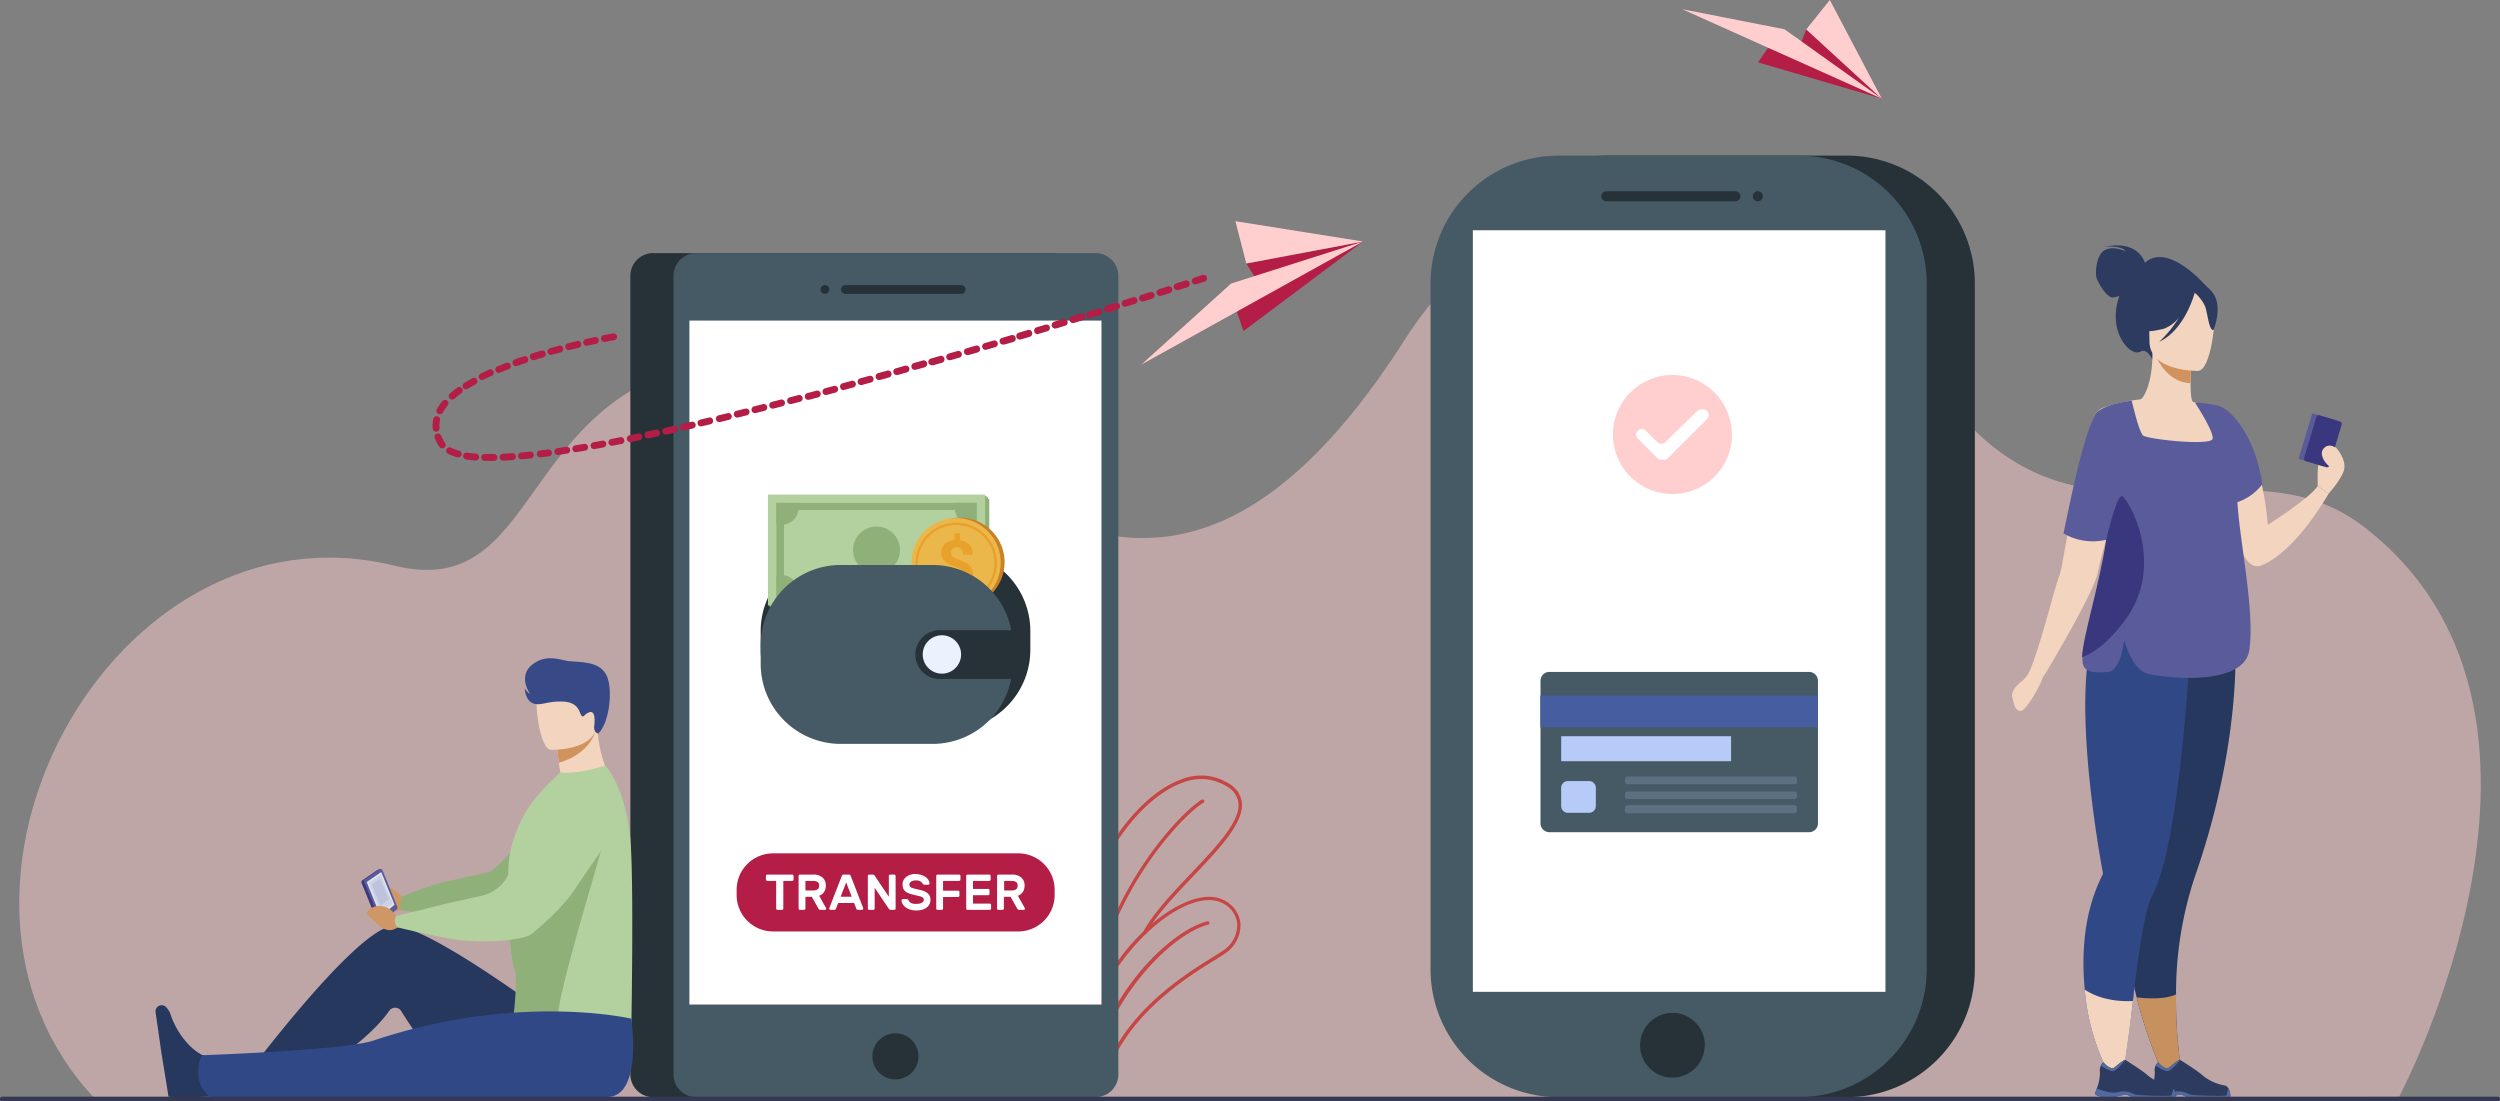 <svg xmlns="http://www.w3.org/2000/svg" xmlns:xlink="http://www.w3.org/1999/xlink" viewBox="0 0 564.36 248.65"><rect x="0" y="0" width="564.36" height="248.65" fill="#808080" stroke="none"/><defs><style>.cls-1{fill:none;}.cls-2{clip-path:url(#clip-path);}.cls-3{opacity:0.49;}.cls-4{clip-path:url(#clip-path-3);}.cls-5{fill:#ffcfcf;}.cls-6{fill:#c64646;}.cls-7{fill:#263238;}.cls-8{fill:#455a64;}.cls-9{fill:#fff;}.cls-10{fill:#27385f;}.cls-11{fill:#d09766;}.cls-12{fill:#f3d4be;}.cls-13{fill:#90b07a;}.cls-14{fill:#b3d09f;}.cls-15{fill:#39377d;}.cls-16{fill:#595b9a;}.cls-17{fill:#e2e5f0;}.cls-18{fill:#ced2e7;}.cls-19{fill:#bcc3da;}.cls-20{fill:#304886;}.cls-21{fill:#d2925e;}.cls-22{fill:#384987;}.cls-23{fill:#b41d45;}.cls-24{fill:#2e3b61;}.cls-25{fill:#c6915f;}.cls-26{fill:#536aa1;}.cls-27{fill:#465d9f;}.cls-28{fill:#b6cbf8;}.cls-29{opacity:0.2;}.cls-30{clip-path:url(#clip-path-4);}.cls-31{clip-path:url(#clip-path-5);}.cls-32{clip-path:url(#clip-path-6);}.cls-33{fill:#ca8024;}.cls-34{fill:#ecb74a;}.cls-35{fill:#e8a22c;}.cls-36{fill:#eaf2fd;}.cls-37{fill:#343852;}</style><clipPath id="clip-path" transform="translate(-8.48 -216.73)"><rect class="cls-1" width="600" height="600"/></clipPath><clipPath id="clip-path-3" transform="translate(-8.48 -216.73)"><rect class="cls-1" x="12.83" y="259.9" width="555.67" height="205.06"/></clipPath><clipPath id="clip-path-4" transform="translate(-8.48 -216.73)"><rect class="cls-1" x="375.3" y="392.02" width="38.86" height="1.78"/></clipPath><clipPath id="clip-path-5" transform="translate(-8.48 -216.73)"><rect class="cls-1" x="375.3" y="395.37" width="38.86" height="1.74"/></clipPath><clipPath id="clip-path-6" transform="translate(-8.48 -216.73)"><rect class="cls-1" x="375.29" y="398.46" width="38.86" height="1.85"/></clipPath></defs><title>Asset 7</title><g id="Layer_2" data-name="Layer 2"><g id="Layer_1-2" data-name="Layer 1"><g class="cls-2"><g class="cls-2"><g class="cls-3"><g class="cls-4"><path class="cls-5" d="M550.05,464.34s46.56-87.27-8.25-128.92c-30.58-23.24-72.34,18-103.35-44.35-18.05-36.3-81.2-47.32-112.78,2.24s-58.73,49.31-80.52,40.14c-25-10.52-36-42.16-75.09-35.47-45.2,7.74-39.15,54.62-72.47,46.46C33.35,328.69-14.25,418.65,30.16,465Z" transform="translate(-8.48 -216.73)"/></g></g><path class="cls-6" d="M257.25,462.17a.4.4,0,0,1-.15,0l-4.29-1.82a.39.39,0,0,1-.22-.29c0-.12-2.14-12.31,8.51-26.78,7.61-10.32,17.95-16.21,23.53-13.4a6.62,6.62,0,0,1,3.88,5.36,7.68,7.68,0,0,1-3.47,6.72c-.53.38-1.34.88-2.37,1.52-6.36,3.93-21.26,13.14-25,28.43a.37.37,0,0,1-.21.25.33.33,0,0,1-.17,0m-3.93-2.48,3.66,1.56c4-15.33,18.9-24.52,25.28-28.46,1-.63,1.82-1.13,2.32-1.49a6.91,6.91,0,0,0,3.15-6,5.78,5.78,0,0,0-3.44-4.73c-5.27-2.64-15.17,3.15-22.56,13.17-9.69,13.17-8.63,24.35-8.41,26" transform="translate(-8.48 -216.73)"/><path class="cls-6" d="M254.82,461.14h-.06a.38.38,0,0,1-.33-.43c2.43-18.16,17.61-33.7,26.59-36a.4.4,0,0,1,.48.28.41.41,0,0,1-.29.48c-8.87,2.28-23.71,18.13-26,35.35a.39.39,0,0,1-.38.34" transform="translate(-8.48 -216.73)"/><path class="cls-6" d="M253,460.35a.33.33,0,0,1-.17,0l-2.88-1.37a.38.38,0,0,1-.22-.29c0-.18-2.72-18.29,4.75-41,3.8-11.56,12.48-22.09,20.64-25a11.75,11.75,0,0,1,10.69.88,5.86,5.86,0,0,1,3,4.21c.58,4.6-5,10.47-10.9,16.68-4.13,4.34-8.4,8.84-10.68,13a.38.38,0,0,1-.52.16.39.39,0,0,1-.16-.53c2.32-4.28,6.63-8.81,10.79-13.2,5.78-6.07,11.23-11.81,10.7-16a5.06,5.06,0,0,0-2.66-3.65,11,11,0,0,0-10-.8c-8,2.86-16.43,13.18-20.16,24.54-7,21.24-5,38.39-4.75,40.43l2.69,1.28a.39.39,0,0,1,.19.52.39.39,0,0,1-.35.22" transform="translate(-8.48 -216.73)"/><path class="cls-6" d="M253.89,449.22h0a.39.39,0,0,1-.36-.42c2-28.35,21-48.4,26.22-51.55a.39.39,0,1,1,.41.67c-5.14,3.1-23.9,22.89-25.86,50.94a.39.39,0,0,1-.39.36" transform="translate(-8.48 -216.73)"/><path class="cls-7" d="M371.1,464.41h54.36a28.91,28.91,0,0,0,28.83-28.83V280.69a28.91,28.91,0,0,0-28.83-28.83H371.09a28.91,28.91,0,0,0-28.82,28.83V435.58a28.91,28.91,0,0,0,28.83,28.83" transform="translate(-8.48 -216.73)"/><path class="cls-8" d="M360.24,464.41H414.6a28.91,28.91,0,0,0,28.83-28.83V280.69a28.91,28.91,0,0,0-28.83-28.83H360.24a28.91,28.91,0,0,0-28.83,28.83V435.58a28.91,28.91,0,0,0,28.83,28.83" transform="translate(-8.48 -216.73)"/><path class="cls-7" d="M371,262.17h29.12a1.14,1.14,0,1,0,0-2.27H371a1.14,1.14,0,0,0,0,2.27" transform="translate(-8.48 -216.73)"/><path class="cls-7" d="M405.29,262.17h0a1.14,1.14,0,1,0-1.13-1.13,1.14,1.14,0,0,0,1.13,1.13" transform="translate(-8.48 -216.73)"/><path class="cls-7" d="M393.34,452.67A7.31,7.31,0,1,0,386,460a7.31,7.31,0,0,0,7.31-7.31" transform="translate(-8.48 -216.73)"/><rect class="cls-9" x="332.49" y="51.98" width="93.14" height="171.92"/><path class="cls-7" d="M155.92,273.87h90.15A5.15,5.15,0,0,1,251.2,279V459.27a5.15,5.15,0,0,1-5.13,5.14H155.92a5.16,5.16,0,0,1-5.14-5.14V279a5.16,5.16,0,0,1,5.14-5.14" transform="translate(-8.48 -216.73)"/><path class="cls-8" d="M165.66,273.87H255.8a5.15,5.15,0,0,1,5.14,5.14V459.27a5.15,5.15,0,0,1-5.14,5.14H165.66a5.15,5.15,0,0,1-5.14-5.14V279a5.15,5.15,0,0,1,5.14-5.14" transform="translate(-8.48 -216.73)"/><rect class="cls-9" x="155.63" y="72.37" width="93.02" height="154.4"/><path class="cls-7" d="M199.34,281.08h26.1a1,1,0,1,1,0,2h-26.1a1,1,0,1,1,0-2" transform="translate(-8.48 -216.73)"/><path class="cls-7" d="M194.7,281.08a1,1,0,1,1-1,1,1,1,0,0,1,1-1" transform="translate(-8.48 -216.73)"/><path class="cls-7" d="M210.62,450a5.2,5.2,0,1,1-5.2,5.2,5.2,5.2,0,0,1,5.2-5.2" transform="translate(-8.48 -216.73)"/><path class="cls-10" d="M56.14,464.29s-8.4.3-9.64,0c0-.24-1.6-10-1.6-10l-1.3-9.05A1.38,1.38,0,0,1,45.88,444a4.38,4.38,0,0,1,1.18,1.94c1.06,3.19,4.17,8.32,8.79,9.66,4.87,1.41.29,8.71.29,8.71" transform="translate(-8.48 -216.73)"/><path class="cls-11" d="M99.92,418.9l-.83.29A5.51,5.51,0,0,0,92.51,417s-1.76.74-.72,1.71.79.46,2.24,1.85,3.42,2.09,4.78,1.62l1.5-.53Z" transform="translate(-8.48 -216.73)"/><path class="cls-10" d="M137.15,449.52S106.34,426,97.58,425.72s-37.19,38.65-37.19,38.65H71s18.75-10,25.35-19.46a1.61,1.61,0,0,1,2.7.07c3.41,5.45,12.33,18.82,18.09,19.39,6.19.62,20-14.85,20-14.85" transform="translate(-8.48 -216.73)"/><path class="cls-12" d="M134.2,385.47s.19,1.54.44,3.45c.34,2.47.78,5.54,1.07,6.5l9.27,2.35.68-6.74a27.26,27.26,0,0,1-2.3-11.24Z" transform="translate(-8.48 -216.73)"/><path class="cls-13" d="M142.26,399.5l-13.17,16.13-4.61,5.64s-8.24,1.55-12.57,1.92c-3.13.27-13.1-1-13.1-1l.28-3a73.85,73.85,0,0,1,9.13-3.25c3-.63,10.58-2.34,10.58-2.34,2.87-1,13.76-15.12,13.76-15.12Z" transform="translate(-8.48 -216.73)"/><path class="cls-14" d="M150.85,457.11l-26.93-2.2s-.08-.54-.2-1.45a8,8,0,0,1-.07-.88c-.06-2.69,1-6.32,1.45-9.88a14.6,14.6,0,0,0-.38-6.69c-.83-2.33-1.21-6.73-1.38-10.92-.21-5.25-.09-10.15-.09-10.19a25,25,0,0,1,1.86-10.58c2.62-7,7.52-10.9,9.82-13.23,0,0,2.82.69,10.12-1.5.22-.07.85.85,1.12,1.39,0,0,3.17,4,4.47,13.76,1.16,8.73.21,52.37.21,52.37" transform="translate(-8.48 -216.73)"/><path class="cls-13" d="M144.11,408.74c-.05,1.23-10.89,35.73-9.56,38.27,6.43,12.31-9.77,6.76-10.65,3.59.3-2.35,1.54-12.58.82-14.59-.83-2.33-1.21-6.73-1.38-10.92a14.86,14.86,0,0,1,1.77-4.63c4-.63,19.41-21.21,19-11.72" transform="translate(-8.48 -216.73)"/><path class="cls-15" d="M90.25,415.47l3.34-2.29a.19.19,0,0,1,.09-.05h0l.63-.26,3.07,9.71-2.69,2.18-.48.21h0a.5.5,0,0,1-.61-.34l-3.48-8.53a.52.52,0,0,1,.14-.63" transform="translate(-8.48 -216.73)"/><path class="cls-16" d="M98.07,422l-3.19,2.67c-.22.19-.57.05-.71-.28l-3.48-8.52a.53.53,0,0,1,.14-.64l3.34-2.29a.48.48,0,0,1,.68.3l3.32,8.15a.53.53,0,0,1-.1.61" transform="translate(-8.48 -216.73)"/><polygon class="cls-17" points="89.07 204.23 85.93 206.86 82.77 199.12 86.06 196.86 89.07 204.23"/><path class="cls-15" d="M96.31,422.74a.31.31,0,0,1,.14-.37c.12-.05.25,0,.3.19a.31.31,0,0,1-.14.37c-.12.05-.25,0-.3-.19" transform="translate(-8.48 -216.73)"/><polygon class="cls-18" points="83.25 199.27 85.92 197.38 88.69 204.02 85.97 206.14 83.25 199.27"/><polygon class="cls-19" points="83.95 199.67 85.82 198.35 87.76 203 85.85 204.48 83.95 199.67"/><path class="cls-11" d="M99.53,423.6l-1.69-.05a4.12,4.12,0,0,0-5.56-1.84s-1.55.8-.69,1.71.65.42,1.83,1.72,2.84,1.9,4,1.37l1.32-.59Z" transform="translate(-8.48 -216.73)"/><path class="cls-14" d="M141.61,391.15s-6.61,2.79-10.05,8.76c-2.29,4-6.23,10.74-8.6,14.81a9,9,0,0,1-5.83,4.24l-8,1.77-11.27,2.82a2.34,2.34,0,0,0-.21,1.26,1.4,1.4,0,0,0,.82,1.33S109,428.67,112.72,429c9.23.7,13.6-.51,15-1a2.72,2.72,0,0,0,.82-.48c1.42-1.15,6.84-5.69,9.69-10s10.44-15.2,10.44-15.2Z" transform="translate(-8.48 -216.73)"/><path class="cls-20" d="M151,446.69s2.65,17.68-5.49,17.68H55.91a6.66,6.66,0,0,1-2.65-4.85c-.18-3.38.89-4.58.89-4.58s32.08-1.11,38.6-3.3C125.4,440.7,151,446.69,151,446.69" transform="translate(-8.48 -216.73)"/><path class="cls-21" d="M134.2,385.47s.19,1.54.44,3.45c8.57-2.5,8.72-9.13,8.72-9.13Z" transform="translate(-8.48 -216.73)"/><path class="cls-12" d="M132.85,386s10.41.31,10.5-6.18,1.5-10.81-5.14-11.28-8,2-8.53,4.14.47,13.07,3.17,13.32" transform="translate(-8.48 -216.73)"/><path class="cls-22" d="M143.54,382.33s-1.1-.18-.92-1.7.17-3.49-1.06-3.12-1.29,1.35-1.8.77-.51-3-4.18-3.17-5.15,1.11-6.86.36-1.79-3.33-1.79-3.33a3,3,0,0,0,1.21,1.22s-2.84-3.89.45-6.56,6.65-.92,8.56-.8c4.19.25,6.91.5,8.28,3.26s.8,10.42-1.89,13.07" transform="translate(-8.48 -216.73)"/><polygon class="cls-23" points="396.87 14.08 424.8 22.28 407.75 6.64 406.18 10.64 399.07 10.89 396.87 14.08"/><polygon class="cls-5" points="424.8 22.28 402.84 6.61 379.75 2.08 424.8 22.28"/><polygon class="cls-5" points="407.75 6.64 424.8 22.28 413.07 0 407.75 6.64"/><path class="cls-24" d="M483.55,273.23c1.84-1.13,4.79.22,4.79.22-1-1.43-4.74-1-4.74-1,7.4-1.57,8.95,3.16,9.08,3.6,5.36-4.84,14,5.48,14,5.48l-12.33,16.35s-1.13-2.6-2.62-1.79c-2.31,1.27-6.79-3.85-5.36-10.59a16.16,16.16,0,0,1,.55-2,4.06,4.06,0,0,1-1.54.38c-1.35,0-3.39-3.44-3.66-4.59s0-5,1.87-6.09" transform="translate(-8.48 -216.73)"/><path class="cls-12" d="M518.83,344.41c7.81-2.88,15.33-16.25,15.33-16.25l-2.46-1.72c-2.05,3-11.28,8.76-11.28,8.76-.21-2.53-.52-4.82-.9-6.9-2.56-14.13-8.42-18.32-10-19.21-.25-.14-.39-.2-.39-.2s0,.11,0,.31c0,.42.08,1.28.16,2.45.61,8.75,3,35.16,9.53,32.76" transform="translate(-8.48 -216.73)"/><path class="cls-12" d="M481.07,358.83c3.86-8.65,5.71-11.1,5.77-13.82.05-2.16-1-4.48-3.07-10.18a21.06,21.06,0,0,1-1-4.12c-1.63-11,4.72-22.85,8.67-23.66,1.1-.29,3-4.26,2.94-10.65l.49.09,8.31,1.65s-.19,2.62-.19,5.08c0,2,.12,4,.58,4.25l.95.09s6.94,9.62,7.52,18.57-5.55,12.85,0,30.74c5.72,18.27-33.11,6.75-31,2" transform="translate(-8.48 -216.73)"/><path class="cls-21" d="M503.15,298.14s-.19,2.62-.19,5.08c-4.65-.13-7.11-4.37-8.12-6.73Z" transform="translate(-8.48 -216.73)"/><path class="cls-24" d="M494,295.59a24.29,24.29,0,0,1-3-7.15c-.42-2.35.78-11.06,9.54-9.81a11.85,11.85,0,0,1,4.93,1.87c1.9,1.28,4.65,4.06,1.58,11.66l-.8,2.57Z" transform="translate(-8.48 -216.73)"/><path class="cls-12" d="M504.71,300.47s-11,.19-11-6.67-1.43-11.45,5.6-11.85,8.39,2.2,8.95,4.49-.67,13.81-3.53,14" transform="translate(-8.48 -216.73)"/><path class="cls-10" d="M490.82,441.89a109.4,109.4,0,0,0,6.93,19.46l3.63-.26a102.14,102.14,0,0,1-1.67-19.9,83.34,83.34,0,0,1,4.22-26.48c10.86-31,9.1-53.58,9.1-53.58l-20.42,2.38-.95.12c-.09,9.37-.33,22.11-.54,32.07-.19,8.95-.35,15.66-.35,15.66-3.93,8.45-2.5,20.39.05,30.53" transform="translate(-8.48 -216.73)"/><path class="cls-20" d="M479.1,440.13a50.18,50.18,0,0,0,6.34,20.63l1.74,1.26s1.64-8.83,2.8-19.33c1.11-10,2.62-20.55,4.34-23.77,6.81-12.79,8.86-61.07,8.86-61.07l-20.71-1c-2.08,3.5-3,9.25-3.2,15.78-.55,16.47,3.33,38,3.91,41.06h0a1.15,1.15,0,0,1-.14.7c-4.12,8.15-4.71,17.48-3.94,25.76" transform="translate(-8.48 -216.73)"/><path class="cls-24" d="M496.66,291C492,292.2,490,291,490,291a13.08,13.08,0,0,0,4.28-7.74s2-6.41,9.9-1.58c.72-.62,2-1.07,3.7,1,2.56,3.09.28,8.56.28,8.56-1,.12-1.29-3.47-1.84-5.22a8.7,8.7,0,0,0-2.4-3.2c-.22.82-2.44,8.5-8,11.05a25.81,25.81,0,0,0,4.41-5.39,7.8,7.8,0,0,1-3.74,2.58" transform="translate(-8.48 -216.73)"/><path class="cls-12" d="M464.94,370.5a7.66,7.66,0,0,0,1.94-2.77c2.56-6.38,5.51-18.73,6.48-21,.36-.82,1-4.73,1.93-9.77,1.6-9,3.88-21.7,6.17-26.72a3.87,3.87,0,0,1,2.08-1.55,37.59,37.59,0,0,1,8.42-1.84l-2.77,12-.81,3.52s-2.47,8.7-4.39,15.82c-.92,3.43-1.71,6.5-2,8-1,4.7-11.89,22.79-11.89,22.79h0s-.33.22-.71,1.32-3.47,6.93-4.79,6.93-1.6-2-1.88-3.24,1.22-2.87,2.26-3.53" transform="translate(-8.48 -216.73)"/><path class="cls-12" d="M531.7,326.44c0-.34-.28-5.26.59-6.29s2.66-2.5,3.22-2.46,2.76,3,2.1,5.2-3.45,5.27-3.45,5.27Z" transform="translate(-8.48 -216.73)"/><path class="cls-16" d="M527.69,320.42l5.09,1.53a.32.32,0,0,0,.4-.22l2.91-9.71a.32.32,0,0,0-.21-.4l-5.1-1.52a.32.32,0,0,0-.4.21L527.47,320a.32.32,0,0,0,.22.4" transform="translate(-8.48 -216.73)"/><path class="cls-15" d="M529,320.82l4.62,1.38a.57.57,0,0,0,.71-.38l2.77-9.24a.56.56,0,0,0-.38-.7l-4.62-1.39a.57.57,0,0,0-.71.38l-2.77,9.24a.57.57,0,0,0,.38.71" transform="translate(-8.48 -216.73)"/><path class="cls-12" d="M479.1,440.13a50.18,50.18,0,0,0,6.34,20.63l1.77,1.61s1.61-9.18,2.77-19.68c-1.22.09-6.62.29-10.88-2.56" transform="translate(-8.48 -216.73)"/><path class="cls-16" d="M484,338.57a13.24,13.24,0,0,1-9.69-1.42c1.86-9.1,4.51-21.86,7.17-26.91a1.91,1.91,0,0,1,.65-.69l0,0c2.49-1.81,7.58-2.37,7.58-2.37s1.57,7,2.56,7.86,15.36,2.4,15.69.75-3.74-7.71-4-8.25a4.87,4.87,0,0,1,.65.05c1.64.21,2.8.38,3.63.52a6.17,6.17,0,0,1,2.72,1.08c1.94,1.47,6.48,6,8.26,16.81a11.89,11.89,0,0,1-5.41,4l-.25.06c.55,9.19,3.93,24.48,2.71,33.32-1.17,8.5-19.06,6.33-22.6,5.54-2.43-.54-4.31-3.11-5.66-7.68-.44,3.2-1.44,6.94-3.67,7.18-3.66.37-5.17-.26-5.62-1.64a5,5,0,0,1-.12-1.66c.23-4.77,3.87-16,5.47-26.51" transform="translate(-8.48 -216.73)"/><path class="cls-25" d="M490.82,441.89a109.4,109.4,0,0,0,6.93,19.46l3.63-.26a102.14,102.14,0,0,1-1.67-19.9c-1.24.62-3.78,1.25-8.89.7" transform="translate(-8.48 -216.73)"/><path class="cls-24" d="M495.66,464.39H498c.78-.12,1.35-.35,2.15-.45a2.15,2.15,0,0,1,1.87.45s0,0,0,0h9.85c.24-.35,0-1.17-.23-1.77a1.42,1.42,0,0,0-.92-.85,10.61,10.61,0,0,1-5-2.27c-1.06-1-5.12-3.53-5.12-3.53h0c-.09,0-.52.13-2.37,1.69-1,.81-2.58-1.14-2.58-1.14a2.48,2.48,0,0,0-.53.73,2.43,2.43,0,0,0-.21,1.51,9.72,9.72,0,0,1-.71,3.65c-.23.67-.42,1.15-.42,1.15s-.11.56,1.88.81" transform="translate(-8.48 -216.73)"/><path class="cls-26" d="M495.12,457.27a7.27,7.27,0,0,0,2.5,1.26c1,.13,3-2.53,3-2.53h0c-.09,0-.52.13-2.37,1.69-1,.81-2.58-1.14-2.58-1.14a2.48,2.48,0,0,0-.53.73" transform="translate(-8.48 -216.73)"/><path class="cls-26" d="M495.66,464.39H498c.78-.12,1.35-.35,2.15-.45a2.15,2.15,0,0,1,1.87.45s0,0,0,0h9.85c.24-.35,0-1.17-.23-1.77-.3-.27-.38,1.15-.55,1.38s-8,.08-8.48-.25a4.74,4.74,0,0,0-3.72-.45c-1.65.39-4.08-.62-4.69-.89-.23.67-.42,1.15-.42,1.15s-.11.56,1.88.81" transform="translate(-8.48 -216.73)"/><path class="cls-24" d="M483.3,464.39h2.32c.77-.12,1.34-.35,2.14-.45a2.17,2.17,0,0,1,1.88.45l0,0h9.84c.25-.35,0-1.17-.22-1.77a1.44,1.44,0,0,0-.92-.85,10.63,10.63,0,0,1-5-2.27c-1.06-1-5.12-3.53-5.12-3.53h0c-.09,0-.51.13-2.36,1.69-.95.81-2.58-1.14-2.58-1.14a2.3,2.3,0,0,0-.53.73,2.43,2.43,0,0,0-.22,1.51,9.7,9.7,0,0,1-.7,3.65c-.23.67-.42,1.15-.42,1.15s-.11.56,1.88.81" transform="translate(-8.48 -216.73)"/><path class="cls-26" d="M482.76,457.27a7.31,7.31,0,0,0,2.49,1.26c1.05.13,3-2.53,3-2.53h0c-.09,0-.51.13-2.36,1.69-.95.81-2.58-1.14-2.58-1.14a2.3,2.3,0,0,0-.53.73" transform="translate(-8.48 -216.73)"/><path class="cls-26" d="M483.3,464.39h2.32c.77-.12,1.34-.35,2.14-.45a2.17,2.17,0,0,1,1.88.45l0,0h9.84c.25-.35,0-1.17-.22-1.77-.3-.27-.39,1.15-.55,1.38s-8,.08-8.48-.25a4.75,4.75,0,0,0-3.72-.45c-1.65.39-4.09-.62-4.69-.89-.23.67-.42,1.15-.42,1.15s-.11.56,1.88.81" transform="translate(-8.48 -216.73)"/><path class="cls-15" d="M478.48,365.08c2.45-.82,5.6-3,9.39-7.89,10-13,.85-28.18-.38-28.47s-3.54,9.85-3.54,9.85c-1.6,10.48-5.24,21.74-5.47,26.51" transform="translate(-8.48 -216.73)"/><path class="cls-12" d="M536,318s-1.6-1.46-2.92-.08.5,3.85,1.82,4.44a10.08,10.08,0,0,1,1.77.91Z" transform="translate(-8.48 -216.73)"/><path class="cls-8" d="M418.87,402.59l0-32.18a2,2,0,0,0-2-2l-58.63,0a2,2,0,0,0-2,2v32.18a2,2,0,0,0,2,2l58.64,0a2,2,0,0,0,2-2" transform="translate(-8.48 -216.73)"/><rect class="cls-27" x="347.72" y="157.03" width="62.68" height="7.17"/><rect class="cls-28" x="352.43" y="166.2" width="38.35" height="5.64"/><path class="cls-28" d="M368.73,398.69v-4.11a1.54,1.54,0,0,0-1.53-1.53h-4.77a1.54,1.54,0,0,0-1.53,1.53v4.11a1.53,1.53,0,0,0,1.53,1.53h4.76a1.52,1.52,0,0,0,1.53-1.53" transform="translate(-8.48 -216.73)"/><g class="cls-29"><g class="cls-30"><path class="cls-28" d="M375.89,393.78l37.67,0a.6.6,0,0,0,.6-.6v-.57a.6.6,0,0,0-.59-.6H375.89a.58.58,0,0,0-.59.59v.58a.59.59,0,0,0,.59.59" transform="translate(-8.48 -216.73)"/></g></g><g class="cls-29"><g class="cls-31"><path class="cls-28" d="M375.88,397.09l37.69,0a.58.58,0,0,0,.58-.59V396a.6.6,0,0,0-.59-.59H375.88a.6.6,0,0,0-.59.58v.55a.58.58,0,0,0,.58.59" transform="translate(-8.48 -216.73)"/></g></g><g class="cls-29"><g class="cls-32"><path class="cls-28" d="M414.15,399.71v-.63a.6.6,0,0,0-.6-.6l-37.65,0a.61.61,0,0,0-.61.61v.62a.61.61,0,0,0,.61.61h37.65a.6.6,0,0,0,.6-.6" transform="translate(-8.48 -216.73)"/></g></g><path class="cls-7" d="M223,381.5H198.27a18.07,18.07,0,0,1-18.07-18.07v-4.25a18.07,18.07,0,0,1,18.07-18.07H223a18.07,18.07,0,0,1,18.07,18.07v4.25A18.08,18.08,0,0,1,223,381.5" transform="translate(-8.48 -216.73)"/><rect class="cls-13" x="174.3" y="112.65" width="49.02" height="25.03"/><rect class="cls-13" x="174.04" y="112.27" width="49.02" height="25.03"/><rect class="cls-13" x="173.7" y="111.95" width="49.02" height="25.03"/><rect class="cls-14" x="173.36" y="111.64" width="49.02" height="25.03"/><path class="cls-13" d="M183.76,351.53h45.18V330.25H183.76Zm43.47-1.65H185.47v-18h41.76Z" transform="translate(-8.48 -216.73)"/><path class="cls-13" d="M183.76,330.25v4.84a3.93,3.93,0,0,0,5-3.79,4.1,4.1,0,0,0-.15-1.05Z" transform="translate(-8.48 -216.73)"/><path class="cls-13" d="M228.94,330.23H224.1a4,4,0,0,0,3.79,5,4,4,0,0,0,1.05-.15Z" transform="translate(-8.48 -216.73)"/><path class="cls-13" d="M228.94,351.53H224.1a4,4,0,0,1-.15-1.1,3.94,3.94,0,0,1,3.94-3.94,3.6,3.6,0,0,1,1.05.15Z" transform="translate(-8.48 -216.73)"/><path class="cls-13" d="M183.76,351.51v-4.84a3.93,3.93,0,0,1,5,3.79,4.1,4.1,0,0,1-.15,1.05Z" transform="translate(-8.48 -216.73)"/><path class="cls-13" d="M211.65,340.89a5.3,5.3,0,1,1-5.3-5.3,5.3,5.3,0,0,1,5.3,5.3" transform="translate(-8.48 -216.73)"/><path class="cls-33" d="M223.93,333.66a10.07,10.07,0,1,0,11.25,8.75,10.07,10.07,0,0,0-11.25-8.75" transform="translate(-8.48 -216.73)"/><path class="cls-34" d="M223.06,333.77a10.07,10.07,0,1,0,11.25,8.75,10.06,10.06,0,0,0-11.25-8.75" transform="translate(-8.48 -216.73)"/><path class="cls-35" d="M225.46,353a9.18,9.18,0,1,1,8-10.24,9.19,9.19,0,0,1-8,10.24m-2.2-17.67a8.63,8.63,0,1,0,9.63,7.49,8.64,8.64,0,0,0-9.63-7.49" transform="translate(-8.48 -216.73)"/><path class="cls-35" d="M225.91,346.37a1.47,1.47,0,0,0-.09-.53,1.2,1.2,0,0,0-.28-.41,2.46,2.46,0,0,0-.49-.34,7,7,0,0,0-.74-.3,13.06,13.06,0,0,1-1.37-.54,4.78,4.78,0,0,1-1.06-.66,2.64,2.64,0,0,1-.68-.88,2.73,2.73,0,0,1-.25-1.2,2.8,2.8,0,0,1,.21-1.1,2.45,2.45,0,0,1,.61-.88,3.14,3.14,0,0,1,.95-.6,4.26,4.26,0,0,1,1.24-.31V337.1h1.23v1.55a3.67,3.67,0,0,1,1.19.34,2.91,2.91,0,0,1,1.51,1.67,4.18,4.18,0,0,1,.21,1.28h-2.22a1.8,1.8,0,0,0-.39-1.27,1.29,1.29,0,0,0-1-.42,1.79,1.79,0,0,0-.6.1,1.17,1.17,0,0,0-.41.27,1.09,1.09,0,0,0-.23.39,1.57,1.57,0,0,0-.07.49,1.21,1.21,0,0,0,.08.48,1.07,1.07,0,0,0,.26.39,2.18,2.18,0,0,0,.5.34,6.1,6.1,0,0,0,.78.33c.49.18.94.37,1.35.56a4.2,4.2,0,0,1,1.05.67,2.81,2.81,0,0,1,.69.88,2.72,2.72,0,0,1,.24,1.19,2.56,2.56,0,0,1-.21,1.13,2.5,2.5,0,0,1-.61.86,2.88,2.88,0,0,1-1,.59,4.67,4.67,0,0,1-1.25.3v1.41h-1.22v-1.41a5.2,5.2,0,0,1-1.23-.27,3.19,3.19,0,0,1-1.06-.61,3,3,0,0,1-.74-1,3.59,3.59,0,0,1-.28-1.46l2.21,0a2.12,2.12,0,0,0,.15.85,1.32,1.32,0,0,0,.38.53,1.42,1.42,0,0,0,.54.29,2.62,2.62,0,0,0,.62.07,2,2,0,0,0,.63-.09,1.46,1.46,0,0,0,.46-.26,1.05,1.05,0,0,0,.27-.39,1.3,1.3,0,0,0,.09-.49" transform="translate(-8.48 -216.73)"/><path class="cls-8" d="M219,384.66H198.27a18.07,18.07,0,0,1-18.07-18.07v-4.25a18.07,18.07,0,0,1,18.07-18.07H219a18.07,18.07,0,0,1,18.07,18.07v4.25A18.07,18.07,0,0,1,219,384.66" transform="translate(-8.48 -216.73)"/><path class="cls-7" d="M238.76,370H221.11a5.52,5.52,0,1,1,0-11h17.65Z" transform="translate(-8.48 -216.73)"/><path class="cls-36" d="M225.44,364.47a4.33,4.33,0,1,1-4.33-4.33,4.33,4.33,0,0,1,4.33,4.33" transform="translate(-8.48 -216.73)"/><path class="cls-5" d="M399.47,314.82A13.44,13.44,0,1,1,386,301.38a13.44,13.44,0,0,1,13.44,13.44" transform="translate(-8.48 -216.73)"/><path class="cls-9" d="M378.21,315.74l4.38,4.39a1.29,1.29,0,0,0,.91.37h.64a1.26,1.26,0,0,0,.9-.37l8.82-8.82a1.28,1.28,0,0,0-.91-2.18h-.41a1.27,1.27,0,0,0-.89.36l-7.23,7.06a1.28,1.28,0,0,1-1.8,0l-2.6-2.61a1.28,1.28,0,0,0-1.81,1.81" transform="translate(-8.48 -216.73)"/><path class="cls-23" d="M131.57,319.84l-1.12.14a.78.78,0,0,1-.19-1.54h0l2-.26h0a.78.78,0,0,1,.2,1.54l-.94.12m3-.41a.77.77,0,0,1-.21-1.53l2-.31a.77.77,0,0,1,.24,1.53l-2.06.31h0m-6.15.78h0l-2.06.21a.78.78,0,0,1-.85-.7.8.8,0,0,1,.71-.85c.66-.05,1.35-.12,2-.2a.78.78,0,0,1,.85.69.76.76,0,0,1-.67.85m10.24-1.41a.77.77,0,0,1-.22-1.53l2-.34a.76.76,0,0,1,.89.63.78.78,0,0,1-.63.9l-2,.34h0m-14.36,1.78h0c-.71.05-1.41.1-2.08.13a.78.78,0,1,1-.07-1.55l2-.12a.77.77,0,0,1,.15,1.54m18.44-2.48a.76.76,0,0,1-.86-.63.77.77,0,0,1,.62-.9l2-.37a.77.77,0,0,1,.9.62.78.78,0,0,1-.62.91l-2,.37h0m-22.56,2.67H118a.78.78,0,1,1,0-1.55c.65,0,1.33,0,2,0a.78.78,0,0,1,.11,1.55m26.62-3.42a.77.77,0,0,1-.24-1.53l2-.39a.76.76,0,0,1,.91.61.77.77,0,0,1-.61.91l-2,.39h-.05m4.06-.8a.78.78,0,0,1-.25-1.53l2-.41a.77.77,0,1,1,.31,1.51l-2,.42h-.06m4-.84a.78.78,0,0,1-.26-1.53l2-.43a.77.77,0,1,1,.33,1.51l-2,.44h-.06m-38.86,5h-.16c-.75-.05-1.46-.13-2.11-.23a.77.77,0,1,1,.23-1.53c.61.09,1.29.16,2,.21a.79.79,0,0,1,.71.84.78.78,0,0,1-.67.71m42.9-5.84a.79.79,0,0,1-.86-.6.78.78,0,0,1,.59-.92l2-.45a.77.77,0,1,1,.34,1.51l-2,.45h-.07m4-.9a.78.78,0,0,1-.85-.6.79.79,0,0,1,.58-.93l2-.46a.78.78,0,0,1,.93.58.79.79,0,0,1-.58.93l-2,.46-.08,0m4-.94a.77.77,0,0,1-.27-1.52l2-.48a.78.78,0,0,1,.36,1.51l-2,.48H167m-55,7a.77.77,0,0,1-.3,0,10,10,0,0,1-2.08-.79.77.77,0,1,1,.72-1.37,8.75,8.75,0,0,0,1.77.67A.78.78,0,0,1,112,320M171,312a.77.77,0,0,1-.28-1.52l2-.48a.77.77,0,1,1,.37,1.5l-2,.49H171m4-1a.77.77,0,0,1-.85-.58.78.78,0,0,1,.57-.94l2-.49a.76.76,0,0,1,.94.56.78.78,0,0,1-.56.94l-2,.5H175m4-1a.77.77,0,0,1-.85-.58.78.78,0,0,1,.57-.94l2-.5a.77.77,0,0,1,.94.56.78.78,0,0,1-.56.94l-2,.51H179m4-1a.77.77,0,0,1-.29-1.51l2-.52a.77.77,0,0,1,.39,1.5l-2,.52h-.09m4-1a.78.78,0,0,1-.3-1.52l2-.52a.77.77,0,0,1,.39,1.5l-2,.52-.09,0m-78.6,10a.75.75,0,0,1-.72-.31l-.13-.19a10,10,0,0,1-.93-1.8.77.77,0,1,1,1.44-.57,8.92,8.92,0,0,0,.79,1.53l.08.12a.78.78,0,0,1-.17,1.08.8.8,0,0,1-.36.14M191,307a.78.78,0,0,1-.3-1.52l2-.53a.78.78,0,1,1,.4,1.5l-2,.53-.1,0m4-1.07a.78.78,0,0,1-.3-1.52l2-.54a.78.78,0,0,1,.95.55.77.77,0,0,1-.54.95l-2,.54-.1,0m4-1.08a.78.78,0,0,1-.85-.57.77.77,0,0,1,.55-1l2-.54a.77.77,0,0,1,.41,1.49l-2,.55-.11,0m4-1.1a.77.77,0,0,1-.31-1.51l2-.55a.77.77,0,1,1,.42,1.49l-2,.55-.1,0m4-1.1a.77.77,0,0,1-.84-.56.78.78,0,0,1,.53-1l2-.55a.78.78,0,0,1,1,.53.79.79,0,0,1-.54,1l-2,.56-.11,0m4-1.12a.77.77,0,0,1-.31-1.51l2-.57a.79.79,0,0,1,1,.54.77.77,0,0,1-.54.95l-2,.57-.11,0m4-1.13a.76.76,0,0,1-.84-.55.77.77,0,0,1,.53-1l2-.57a.77.77,0,0,1,.95.53.78.78,0,0,1-.53,1l-2,.57-.11,0M107,314.17h0a.76.76,0,0,1-.84-.7,7.23,7.23,0,0,1,.15-2.27.78.78,0,0,1,1.51.35,5.92,5.92,0,0,0-.12,1.78.77.77,0,0,1-.67.84m111.94-15a.77.77,0,0,1-.31-1.51l2-.57a.77.77,0,0,1,1,.53.78.78,0,0,1-.53,1l-2,.57-.12,0m4-1.15a.77.77,0,0,1-.31-1.51l2-.58a.78.78,0,0,1,.43,1.49l-2,.58-.12,0m4-1.16a.77.77,0,0,1-.31-1.51l2-.58a.77.77,0,0,1,1,.52.79.79,0,0,1-.52,1l-2,.58-.12,0m4-1.16a.78.78,0,0,1-.32-1.52l2-.58a.77.77,0,0,1,.44,1.48l-2,.59-.12,0m4-1.18a.77.77,0,0,1-.32-1.51l2-.59a.76.76,0,0,1,1,.52.77.77,0,0,1-.52,1l-2,.59-.12,0M107.87,310.24a.78.78,0,0,1-.78-1.14,11.92,11.92,0,0,1,1.26-1.82.77.77,0,0,1,1.09-.09.77.77,0,0,1,.09,1.09,10.44,10.44,0,0,0-1.08,1.56.75.75,0,0,1-.58.4m130.91-16.87a.77.77,0,0,1-.84-.54.78.78,0,0,1,.52-1l2-.59a.76.76,0,0,1,1,.52.78.78,0,0,1-.52,1l-2,.6-.12,0m4-1.19a.77.77,0,0,1-.84-.55.76.76,0,0,1,.51-1l2-.6a.77.77,0,1,1,.45,1.48l-2,.6a.53.53,0,0,1-.12,0m3.95-1.2a.79.79,0,0,1-.84-.55.77.77,0,0,1,.52-1l2-.61a.78.78,0,0,1,1,.52.76.76,0,0,1-.51,1l-2,.61-.13,0m4-1.21a.78.78,0,0,1-.84-.55.76.76,0,0,1,.51-1l2-.61a.77.77,0,0,1,1,.51.79.79,0,0,1-.51,1l-2,.61-.13,0m-140.17,17.3a.78.78,0,0,1-.68-.25.77.77,0,0,1,.06-1.09,20,20,0,0,1,1.67-1.35.77.77,0,1,1,.91,1.25,18.53,18.53,0,0,0-1.54,1.25.77.77,0,0,1-.42.19M254.6,288.55a.79.79,0,0,1-.84-.54.78.78,0,0,1,.51-1l2-.61a.77.77,0,0,1,.46,1.48l-2,.61-.13,0m4-1.23a.78.78,0,0,1-.84-.54.79.79,0,0,1,.51-1l2-.62a.78.78,0,0,1,1,.51.77.77,0,0,1-.51,1l-2,.62-.13,0m3.95-1.24a.78.78,0,0,1-.84-.53.77.77,0,0,1,.51-1l2-.62a.77.77,0,1,1,.47,1.47l-2,.62a.31.31,0,0,1-.13,0M113.79,304.61a.77.77,0,0,1-.51-1.42c.57-.36,1.19-.72,1.82-1.08a.79.79,0,0,1,1.06.31.78.78,0,0,1-.31,1.05c-.61.34-1.2.68-1.74,1a.76.76,0,0,1-.32.11m152.66-19.77a.78.78,0,0,1-.33-1.51l2-.62a.77.77,0,1,1,.47,1.47l-2,.63-.13,0m3.94-1.25a.78.78,0,0,1-.33-1.51l2-.63a.78.78,0,0,1,1,.5.79.79,0,0,1-.5,1l-2,.63-.14,0m-153,19a.77.77,0,0,1-.44-1.46c.6-.3,1.24-.6,1.9-.89a.76.76,0,0,1,1,.38.78.78,0,0,1-.39,1c-.63.28-1.26.58-1.84.87a.78.78,0,0,1-.25.07m156.93-20.28a.77.77,0,0,1-.33-1.5l2-.64a.77.77,0,0,1,1,.5.78.78,0,0,1-.49,1l-2,.63a.35.35,0,0,1-.14,0m4-1.27a.78.78,0,0,1-.34-1.51l1.87-.61a.78.78,0,0,1,1,.49.77.77,0,0,1-.49,1l-1.88.61-.14,0M121.18,300.9a.77.77,0,0,1-.39-1.48l1.94-.78a.78.78,0,0,1,1,.45.76.76,0,0,1-.44,1c-.65.25-1.3.5-1.91.76l-.2,0m3.87-1.48a.79.79,0,0,1-.83-.51.78.78,0,0,1,.47-1c.64-.23,1.31-.46,2-.68a.77.77,0,0,1,1,.49.78.78,0,0,1-.49,1l-2,.67-.16,0m3.93-1.31a.79.79,0,0,1-.84-.54.77.77,0,0,1,.51-1l2-.61a.79.79,0,0,1,1,.53.78.78,0,0,1-.53,1c-.66.19-1.33.4-2,.6l-.13,0m4-1.18a.77.77,0,0,1-.3-1.51l2-.55a.77.77,0,0,1,.39,1.5l-2,.54-.11,0m4-1.06a.76.76,0,0,1-.85-.58.78.78,0,0,1,.56-.94l2-.49a.78.78,0,1,1,.36,1.51l-2,.49H137m4-.95a.78.78,0,0,1-.27-1.53l2-.44a.78.78,0,0,1,.92.6.76.76,0,0,1-.6.91l-2,.44-.07,0m4.06-.86a.77.77,0,0,1-.24-1.53c1.29-.25,2-.38,2.07-.38a.77.77,0,1,1,.26,1.52s-.76.13-2,.38h0" transform="translate(-8.48 -216.73)"/><polygon class="cls-23" points="280.7 74.74 307.7 54.52 281.35 59.48 283.97 63.71 279.26 70.49 280.7 74.74"/><polygon class="cls-5" points="307.7 54.52 277.91 64.01 257.67 82.29 307.7 54.52"/><polygon class="cls-5" points="281.35 59.48 307.7 54.52 278.88 49.93 281.35 59.48"/><path class="cls-23" d="M238.29,427H183a8.23,8.23,0,0,1-8.23-8.23v-1.17a8.23,8.23,0,0,1,8.23-8.23h55.33a8.23,8.23,0,0,1,8.23,8.23v1.17a8.23,8.23,0,0,1-8.23,8.23" transform="translate(-8.48 -216.73)"/><path class="cls-9" d="M187.31,414.16a.27.27,0,0,1,.22.1.29.29,0,0,1,.09.21v.81a.31.31,0,0,1-.09.22.29.29,0,0,1-.22.09h-2v6.23a.31.31,0,0,1-.31.31H184a.29.29,0,0,1-.22-.09.31.31,0,0,1-.09-.22v-6.23h-2a.29.29,0,0,1-.21-.09.31.31,0,0,1-.09-.22v-.81a.29.29,0,0,1,.09-.21.26.26,0,0,1,.21-.1Z" transform="translate(-8.48 -216.73)"/><path class="cls-9" d="M192,414.16a3.14,3.14,0,0,1,2.16.66,2.31,2.31,0,0,1,.74,1.84,2.48,2.48,0,0,1-.38,1.41,2.21,2.21,0,0,1-1.12.87l1.57,2.81a.24.24,0,0,1,0,.13.25.25,0,0,1-.08.18.28.28,0,0,1-.17.07h-1a.5.5,0,0,1-.34-.11.8.8,0,0,1-.15-.2l-1.49-2.65H190.3v2.65a.31.31,0,0,1-.09.22.33.33,0,0,1-.22.09h-.92a.29.29,0,0,1-.22-.09.31.31,0,0,1-.09-.22v-7.35a.29.29,0,0,1,.09-.21.27.27,0,0,1,.22-.1Zm-1.7,3.59H192a2,2,0,0,0,1-.23.91.91,0,0,0,.39-.86.9.9,0,0,0-.39-.86,2.16,2.16,0,0,0-1-.21H190.3Z" transform="translate(-8.48 -216.73)"/><path class="cls-9" d="M200.13,414.16a.37.37,0,0,1,.27.1,1,1,0,0,1,.16.29l2.79,7.19s0,.05,0,.08a.31.31,0,0,1-.31.31h-.82a.41.41,0,0,1-.32-.1.5.5,0,0,1-.12-.19l-.49-1.26h-3.6l-.49,1.26a.5.5,0,0,1-.12.19.41.41,0,0,1-.32.1H196a.33.33,0,0,1-.22-.09.31.31,0,0,1-.09-.22s0-.06,0-.08l2.79-7.19a1,1,0,0,1,.16-.29.38.38,0,0,1,.28-.1Zm.62,5-1.25-3.24-1.25,3.24Z" transform="translate(-8.48 -216.73)"/><path class="cls-9" d="M209.56,422.13a.4.4,0,0,1-.3-.1l-.14-.16-3.19-4.74v4.69a.31.31,0,0,1-.31.31h-.92a.31.31,0,0,1-.31-.31v-7.35a.29.29,0,0,1,.09-.21.28.28,0,0,1,.22-.1h.8a.38.38,0,0,1,.29.11,1,1,0,0,1,.15.16l3.19,4.73v-4.69a.29.29,0,0,1,.09-.21.26.26,0,0,1,.21-.1h.93a.26.26,0,0,1,.21.1.29.29,0,0,1,.09.21v7.35a.31.31,0,0,1-.09.22.29.29,0,0,1-.21.09Z" transform="translate(-8.48 -216.73)"/><path class="cls-9" d="M215.17,414.05a3.93,3.93,0,0,1,1.34.21,3.06,3.06,0,0,1,1,.51,2.12,2.12,0,0,1,.58.67,1.74,1.74,0,0,1,.23.7.27.27,0,0,1-.09.23.35.35,0,0,1-.22.08h-.8a.48.48,0,0,1-.29-.07.85.85,0,0,1-.17-.2,1.56,1.56,0,0,0-.52-.5,2,2,0,0,0-1-.21,2,2,0,0,0-.56.07,1.54,1.54,0,0,0-.47.18.87.87,0,0,0-.31.29.64.64,0,0,0-.12.38.78.78,0,0,0,.11.43.84.84,0,0,0,.36.29,4.19,4.19,0,0,0,.68.22l1,.24a7,7,0,0,1,1.18.34,3,3,0,0,1,.8.48,1.8,1.8,0,0,1,.47.64,2.19,2.19,0,0,1,.15.83,2.08,2.08,0,0,1-.22,1,2.32,2.32,0,0,1-.65.75,3.46,3.46,0,0,1-1,.49,5.17,5.17,0,0,1-2.59,0,3.56,3.56,0,0,1-1-.44,2.53,2.53,0,0,1-.72-.7A1.77,1.77,0,0,1,212,420a.26.26,0,0,1,.08-.23.38.38,0,0,1,.23-.08h.79a.51.51,0,0,1,.3.07.49.49,0,0,1,.17.2,2.49,2.49,0,0,0,.19.3,1.16,1.16,0,0,0,.31.26,2.18,2.18,0,0,0,.48.19,3.06,3.06,0,0,0,.73.07,4.89,4.89,0,0,0,.66-.05,1.77,1.77,0,0,0,.55-.17,1.19,1.19,0,0,0,.39-.3.63.63,0,0,0,.15-.44.6.6,0,0,0-.16-.41,1.47,1.47,0,0,0-.49-.27,6,6,0,0,0-.8-.21l-1.1-.27a6.55,6.55,0,0,1-1-.32,2.43,2.43,0,0,1-.7-.46,1.7,1.7,0,0,1-.42-.64,2.61,2.61,0,0,1-.13-.89,2,2,0,0,1,.22-.94,2.35,2.35,0,0,1,.63-.74,2.93,2.93,0,0,1,.95-.48,3.8,3.8,0,0,1,1.19-.18" transform="translate(-8.48 -216.73)"/><path class="cls-9" d="M225,414.16a.26.26,0,0,1,.21.1.29.29,0,0,1,.09.21v.81a.31.31,0,0,1-.09.22.29.29,0,0,1-.21.09h-3.63v2.2h3.4a.29.29,0,0,1,.21.09.33.33,0,0,1,.09.22v.81a.33.33,0,0,1-.09.22.29.29,0,0,1-.21.09h-3.4v2.6a.28.28,0,0,1-.1.22.29.29,0,0,1-.21.09h-.92a.29.29,0,0,1-.22-.09.31.31,0,0,1-.09-.22v-7.35a.29.29,0,0,1,.09-.21.27.27,0,0,1,.22-.1Z" transform="translate(-8.48 -216.73)"/><path class="cls-9" d="M231.9,420.71a.29.29,0,0,1,.22.09.29.29,0,0,1,.09.21v.81a.31.31,0,0,1-.09.22.29.29,0,0,1-.22.09h-5a.31.31,0,0,1-.31-.31v-7.35a.29.29,0,0,1,.09-.21.28.28,0,0,1,.22-.1h4.9a.27.27,0,0,1,.22.1.29.29,0,0,1,.09.21v.81a.31.31,0,0,1-.09.22.29.29,0,0,1-.22.09h-3.67v1.81h3.42a.29.29,0,0,1,.22.09.29.29,0,0,1,.09.21v.81a.31.31,0,0,1-.09.22.29.29,0,0,1-.22.09h-3.42v1.89Z" transform="translate(-8.48 -216.73)"/><path class="cls-9" d="M236.87,414.16a3.17,3.17,0,0,1,2.16.66,2.34,2.34,0,0,1,.74,1.84,2.56,2.56,0,0,1-.38,1.41,2.28,2.28,0,0,1-1.13.87l1.58,2.81a.35.35,0,0,1,0,.13.24.24,0,0,1-.25.25h-1a.45.45,0,0,1-.33-.11.66.66,0,0,1-.16-.2l-1.49-2.65h-1.51v2.65a.31.31,0,0,1-.31.31h-.92a.31.31,0,0,1-.31-.31v-7.35a.29.29,0,0,1,.09-.21.28.28,0,0,1,.22-.1Zm-1.71,3.59h1.65a2,2,0,0,0,1-.23.91.91,0,0,0,.39-.86.9.9,0,0,0-.39-.86,2.14,2.14,0,0,0-1-.21h-1.65Z" transform="translate(-8.48 -216.73)"/><path class="cls-37" d="M9,465.38H572.3a.55.55,0,0,0,.54-.55.54.54,0,0,0-.54-.54H9a.55.55,0,0,0-.55.54.55.55,0,0,0,.55.55" transform="translate(-8.48 -216.73)"/></g></g></g></g></svg>
